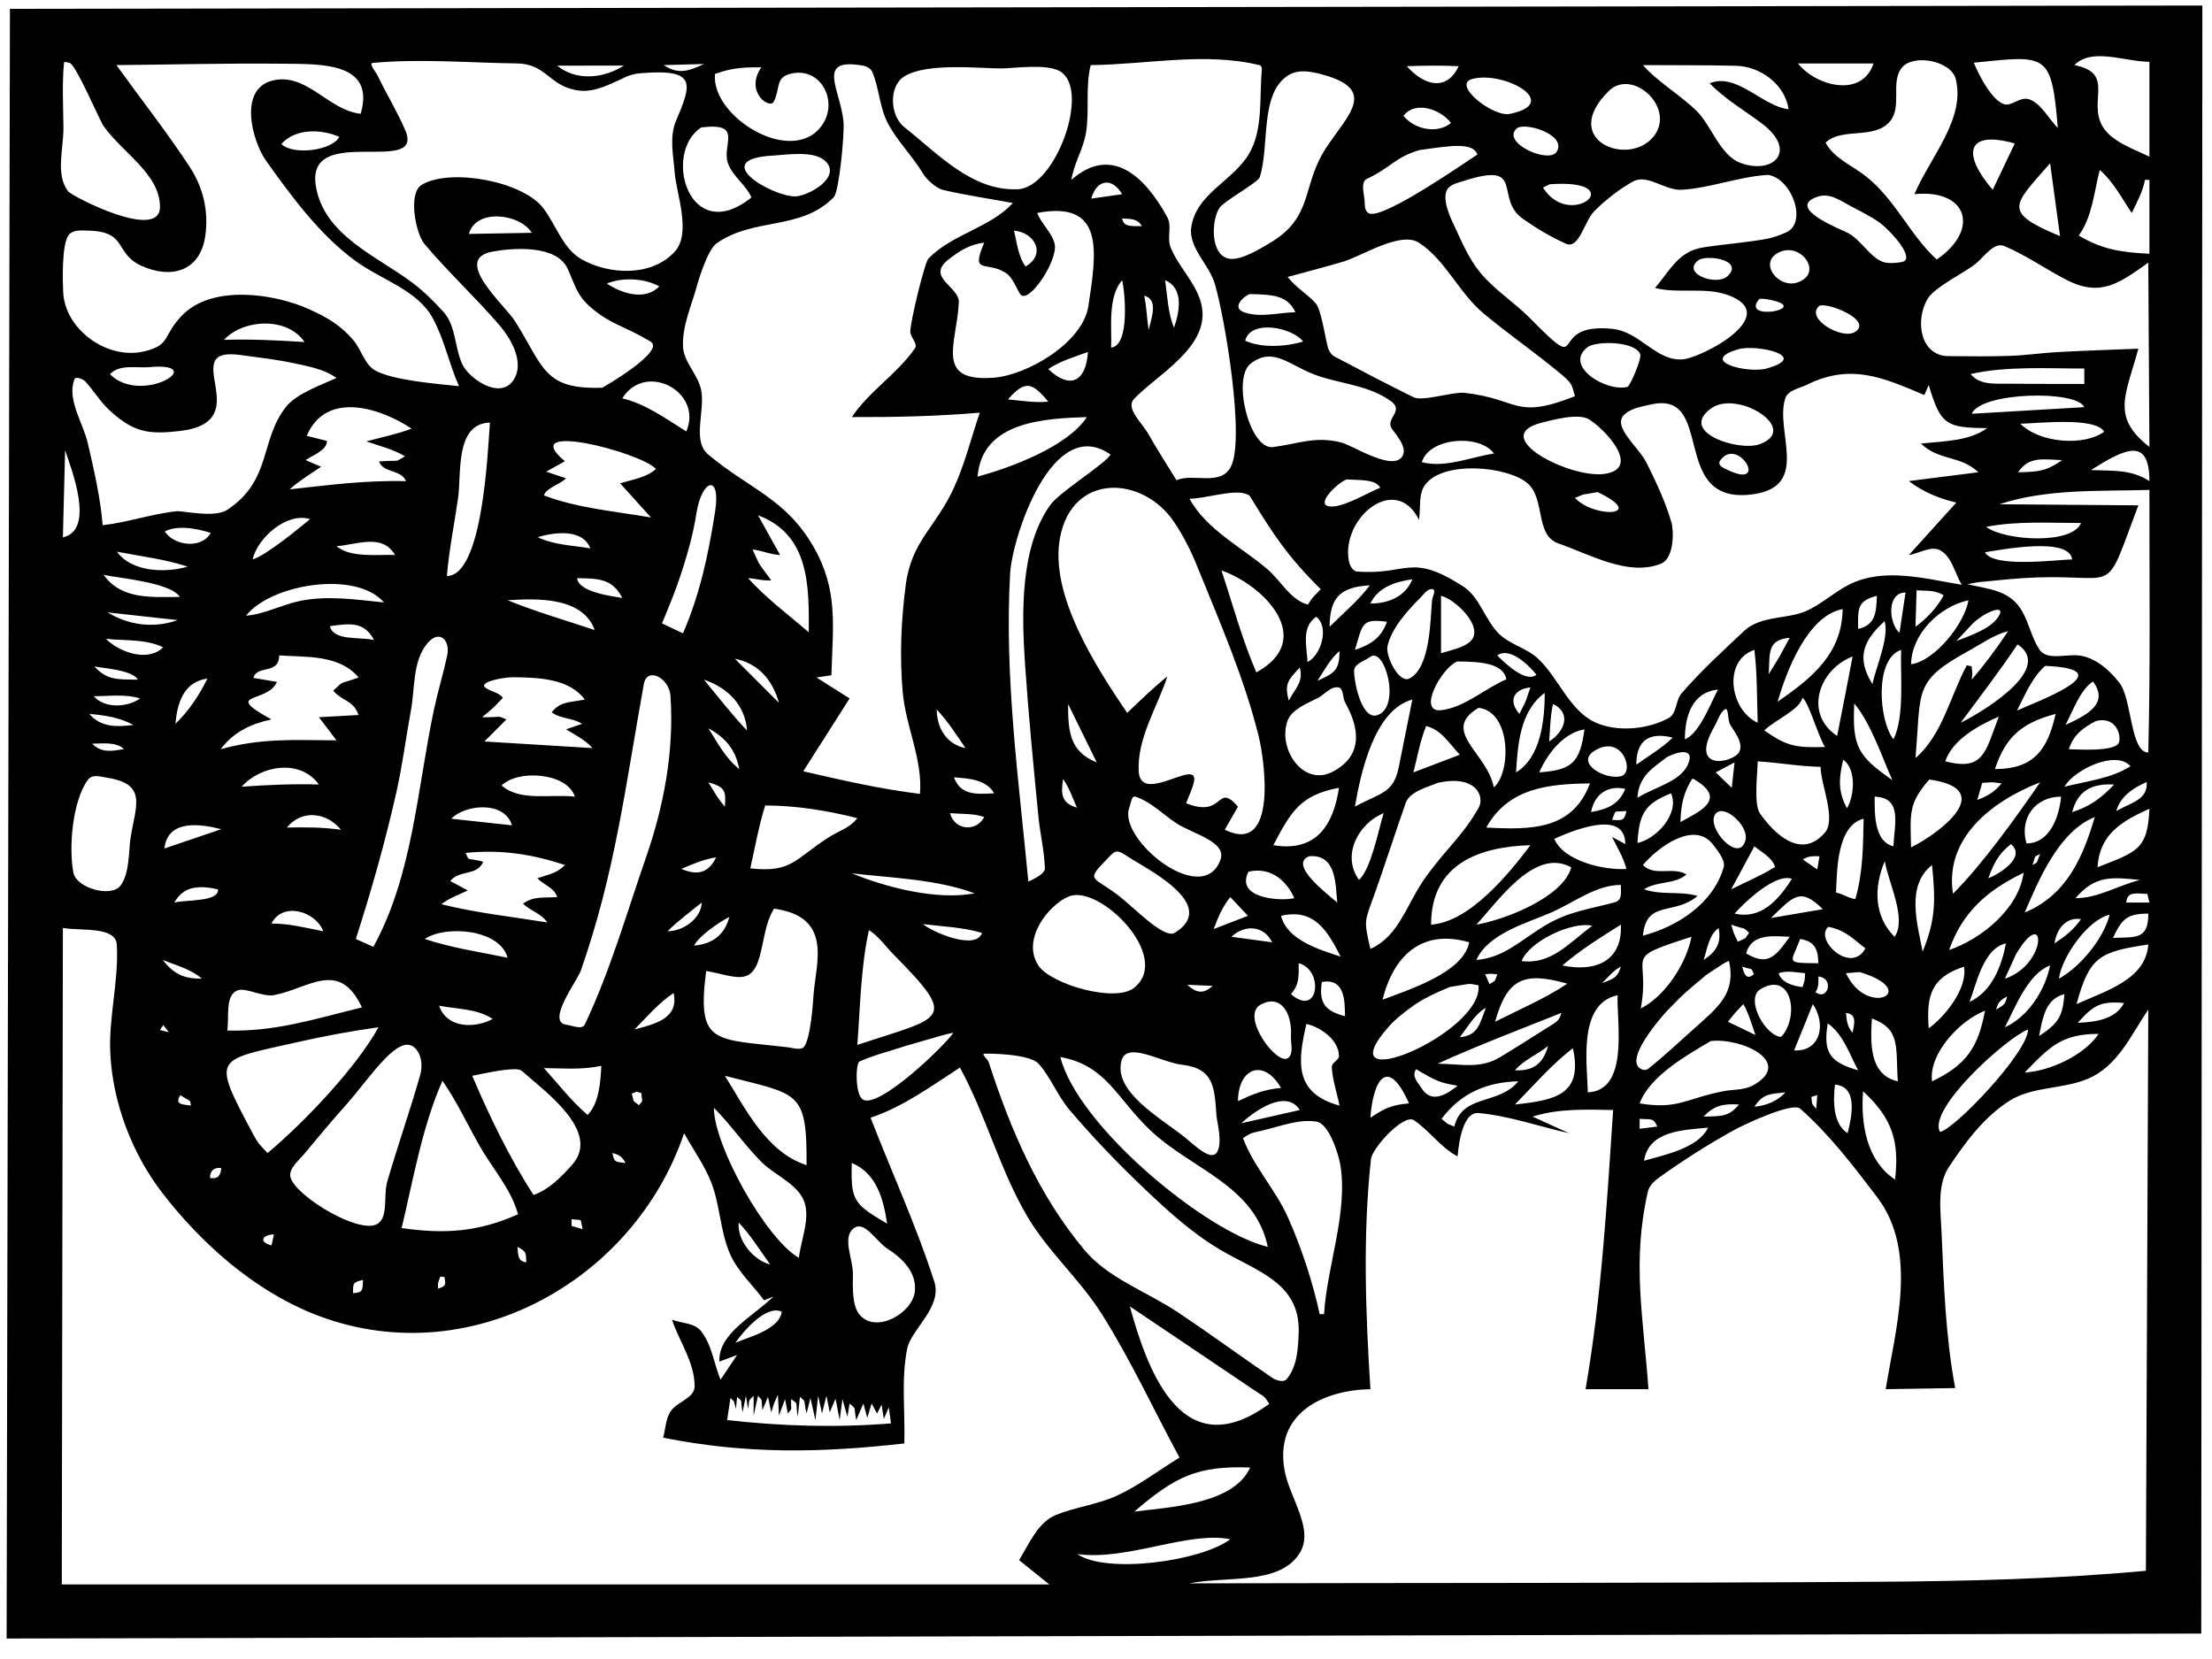 <?xml version="1.0" encoding="UTF-8" standalone="no"?>
<!DOCTYPE svg PUBLIC "-//W3C//DTD SVG 1.1//EN" "http://www.w3.org/Graphics/SVG/1.1/DTD/svg11.dtd">
<!-- Created with Vectornator (http://vectornator.io/) -->
<svg height="100%" stroke-miterlimit="10" style="fill-rule:nonzero;clip-rule:evenodd;stroke-linecap:round;stroke-linejoin:round;" version="1.1" viewBox="0 0 800 600" width="100%" xml:space="preserve" xmlns="http://www.w3.org/2000/svg" xmlns:xlink="http://www.w3.org/1999/xlink">
<defs/>
<g id="Layer-1">
<path d="M3.591 3.192C2.993 297.895 2.993 297.895 2.394 592.597C399.255 591.699 399.255 591.699 796.115 590.801C796.315 296.398 796.315 296.398 796.514 1.995C400.053 2.594 400.053 2.594 3.591 3.192ZM677.596 22.946C673.355 35.669 656.625 31.046 650.261 22.946C663.928 22.946 663.928 22.946 677.596 22.946ZM744.238 46.29C741.313 43.406 738.111 37.331 734.012 35.965C731.103 34.995 729.061 37.184 726.38 37.761C721.525 38.804 715.36 26.657 713.86 22.671C740.226 20.035 741.944 18.759 744.238 46.29ZM777.36 22.347C777.36 39.507 777.36 39.507 777.36 56.666C772.415 54.151 763.653 51.392 760.35 45.592C755.119 36.406 765.015 26.399 750.224 23.544C756.591 17.107 768.306 22.289 777.36 22.347ZM683.183 44.295C688.273 38.909 683.518 29.93 687.772 24.542C691.872 19.348 705.663 21.889 707.338 28.632C710.89 42.936 698.191 56.697 692.361 70.234C711.538 68.25 716.253 82.995 700.45 93.86C690.819 85.141 685.387 71.92 674.553 63.55C669.63 59.746 663.123 57.088 660.237 51.578C666.093 46.039 677.358 50.458 683.183 44.295ZM23.145 22.746C23.207 22.084 24.486 22.626 25.14 22.746C27.406 23.161 36.002 43.529 37.461 45.592C44.322 55.294 57.863 62.941 57.863 74.823C57.863 87.45 25.942 70.94 24.625 69.199C19.965 63.04 23.021 53.813 22.946 46.091C22.869 38.309 22.417 30.494 23.145 22.746ZM102.607 23.045C115.947 23.203 135.913 22.415 130.441 41.153C119.209 39.929 111.542 27.257 100.113 28.832C85.362 30.864 91.372 51.321 96.172 58.062C105.231 70.784 115.67 85.073 128.845 94.576C138.113 101.26 150.919 104.918 156.43 114.928C160.695 122.675 162.404 131.593 166.007 139.669C157.022 138.738 142.448 137.526 135.916 134.108C131.908 132.01 130.791 126.635 127.897 123.158C123.351 117.696 118.319 114.758 111.686 111.785C99.124 106.156 76.902 102.867 65.994 113.93C58.651 121.377 61.982 124.709 52.276 127.049C38.522 130.366 23.302 118.875 22.846 105.475C22.78 103.525 22.028 87.946 25.053 84.741C26.654 83.044 29.592 83.343 31.924 83.403C46.345 83.769 41.231 91.559 51.029 96.073C61.797 101.032 72.502 98.276 74.274 85.099C75.483 76.109 73.422 67.638 68.488 60.158C60.204 47.6 50.896 35.749 42.1 23.544C62.269 23.378 82.439 22.807 102.607 23.045ZM134.881 22.746C152.168 21.168 169.6 22.713 186.957 22.946C197.954 23.093 198.607 31.538 209.604 32.772C215.412 33.424 221.089 30.194 226.414 27.784C228.053 27.043 229.859 26.637 231.652 26.487C252.486 24.745 250.045 30.438 244.421 43.896C242.03 49.62 243.549 56.317 244.022 62.502C244.575 69.733 250.04 84.158 244.222 90.785C235.97 100.185 220.31 99.47 210.252 93.728C203.567 89.911 201.114 81.335 196.435 75.222C189.083 65.616 163.105 60.679 152.589 66.792C147.351 69.837 150.449 84.586 153.437 88.141C162.066 98.412 171.982 107.545 180.722 117.721C184.64 122.284 189.951 131.114 185.685 137.487C180.795 144.794 169.707 136.855 167.329 131.988C164.367 125.925 164.999 117.957 160.495 112.933C157.086 109.129 153.419 105.507 149.359 102.408C136.78 92.806 116.872 85.181 114.18 66.942C110.854 44.412 153.825 63.964 146.541 47.039C143.66 40.347 139.829 34.103 136.676 27.535C135.939 25.998 133.183 22.901 134.881 22.746ZM225.653 23.719C218.423 28.312 208.593 29.504 201.523 23.744C213.588 23.731 213.588 23.731 225.653 23.719ZM254.597 23.145C249.068 25.747 245.273 27.038 240.032 23.544C247.315 23.345 247.315 23.345 254.597 23.145ZM455.506 23.554C456.063 23.689 456.423 24.47 456.37 25.041C455.399 35.359 456.952 46.875 451.631 55.768C445.742 65.609 432.538 70.062 430.83 82.255C429.807 89.555 437.257 95.592 439.36 102.657C442.954 114.733 450.565 159.71 444.947 169.199C441.008 175.852 431.302 171.015 425.505 173.701C422.126 168.144 418.542 162.705 415.367 157.028C413.131 153.032 406.981 147.705 410.092 144.346C418 135.807 437.109 125.935 434.721 111.199C433.411 103.12 426.421 97.024 423.348 89.438C421.985 86.076 423.935 81.8 422.2 78.614C413.813 63.209 401.694 52.557 387.483 65.046C388.369 59.159 391.824 53.864 392.77 47.986C394.068 39.923 392.485 31.467 394.466 23.544C414.812 23.335 435.733 18.757 455.506 23.554ZM294.154 197.632C284.156 180.354 271.139 176.913 256.181 164.423C250.109 159.354 255.199 148.575 253.537 140.842C252.357 135.35 247.246 130.916 247.015 125.303C246.71 117.872 250.035 110.727 252.003 103.555C252.393 102.136 255.8 90.363 259.186 87.992C272.832 78.435 289.695 83.514 301.55 71.303C303.508 69.287 305.406 48.547 305.078 44.295C304.176 32.618 294.519 20.501 312.361 23.794C313.636 24.029 315 24.893 315.503 26.088C317.996 32.013 318.098 38.855 321.09 44.544C324.59 51.201 330.171 56.576 333.997 63.051C335.028 64.797 338.678 68.137 340.918 68.662C349.309 70.63 357.861 71.838 366.333 73.426C357.876 82.534 344.753 84.423 335.805 93.479C334.396 94.904 329.216 116.421 329.221 119.916C329.223 122.023 332.079 124.283 330.879 126.014C324.477 135.251 314.314 141.498 308.071 150.843C323.51 150.901 338.978 150.561 354.361 149.247C351.268 158.242 349.011 167.569 345.083 176.233C338.496 190.763 329.678 195.448 327.562 211.624C325.887 224.431 325.34 237.491 326.477 250.357C327.571 262.738 333.771 274.736 332.712 287.12C318.49 285.379 304.47 282.176 290.512 278.94C298.892 265.771 298.892 265.771 307.273 252.602C301.287 248.811 301.287 248.811 295.301 245.02C297.995 244.621 297.995 244.621 300.688 244.222C301.217 226.246 303.234 213.325 294.154 197.632ZM527.551 23.943C523.203 33.183 515.041 30.995 508.795 23.943C515.043 23.708 521.307 23.639 527.551 23.943ZM637.241 44.694C650.405 54.645 641.23 63.394 629.31 58.861C622.229 56.168 618.873 45.461 613.834 40.355C608.34 34.787 599.264 29.46 594.193 23.544C605.433 23.627 616.677 23.514 627.913 23.794C636.651 24.011 645.585 30.522 646.869 39.507C637.366 38.451 628.059 26.078 618.336 30.129C623.85 35.863 630.896 39.897 637.241 44.694ZM275.348 24.342C269.21 33.181 278.401 39.721 279.862 36.738C282.343 31.674 280.285 27.889 286.272 26.587C296.868 24.284 303.175 36.474 297.496 44.993C287.062 60.645 257.05 42.427 258.588 26.737C265.673 24.132 270.539 24.403 275.348 24.342ZM383.293 25.739C394.618 32.229 381.865 67.825 368.128 68.438C351.554 69.178 339.4 55.763 326.988 45.916C321.926 41.9 321.293 31.29 326.976 27.684C335.25 22.434 354.994 24.865 362.542 24.741C366.821 24.671 378.519 23.003 383.293 25.739ZM478.767 27.086C497.971 32.521 487.786 41.282 479.864 53.074C470.445 67.096 475.493 78.538 458.914 88.091C456.8 89.31 448.99 94.341 444.573 93.566C437.407 92.309 438.164 79.068 441.156 75.022C442.94 72.61 455.006 65.895 455.571 64.173C459.293 52.842 455.421 33.575 466.097 27.136C469.819 24.89 474.487 25.875 478.767 27.086ZM545.995 41.203C539.989 42.419 524.815 30.529 532.539 28.532C544.12 25.54 565.132 37.327 545.995 41.203ZM597.785 49.682C588.535 60.466 563.937 50.538 581.823 32.922C590.513 24.363 606.606 39.398 597.785 49.682ZM524.758 44.495C519.75 48.575 511.492 46.768 507.598 41.901C511.906 36.157 521.349 39.723 524.758 44.495ZM263.426 59.459C265.342 64.141 269.861 66.91 271.757 71.431C249.207 89.471 239.455 55.285 253.6 46.091C269.366 44.149 260.59 52.526 263.426 59.459ZM562.992 54.895C560.258 59.348 542.879 51.706 548.501 46.49C551.251 43.939 566.844 48.622 562.992 54.895ZM122.709 49.483C120.207 54.487 105.934 56.251 101.759 52.077C106.828 46.375 116.126 46.626 122.709 49.483ZM728.675 51.877C724.684 60.257 724.684 60.257 720.694 68.638C709.85 56.126 710.625 46.823 728.675 51.877ZM534.335 55.868C531.731 57.484 500.7 79.278 495.228 77.217C493.829 76.691 493.556 74.851 493.581 73.663C493.647 70.645 491.697 65.93 494.429 64.647C503.336 60.466 504.316 56.961 513.385 54.272C524.752 52.69 532.626 51.339 534.335 55.868ZM298.493 58.262C304.655 64.215 291.979 71.065 287.519 71.032C278.98 70.968 256.063 57.535 279.538 56.267C284.338 56.008 294.389 54.297 298.493 58.262ZM741.445 59.06C743.24 72.229 743.24 72.229 745.036 85.398C723.99 76.629 728.052 74.366 741.445 59.06ZM759.402 61.455C764.261 65.619 767.567 72.001 770.975 77.018C772.843 73.147 774.995 69.275 775.763 65.046C776.562 65.046 776.562 65.046 777.36 65.046C777.36 78.414 777.36 78.414 777.36 91.783C767.287 91.238 760.531 90.36 751.82 85.198C756.774 78.207 757.283 69.668 759.402 61.455ZM646.07 84.001C643.771 85.042 641.37 85.943 638.887 86.395C631.295 87.778 623.565 88.282 615.942 89.488C607.2 90.872 604.209 97.42 598.583 104.153C607.114 106.328 616.479 103.684 624.871 106.697C645.093 113.959 615.196 129.678 608.26 129.992C598.663 130.427 593.129 119.907 583.02 118.918C558.421 116.514 575.22 137.31 553.39 115.127C547.612 109.256 540.4 104.79 535.195 98.404C531.067 93.338 528.525 87.14 525.755 81.22C525.095 79.808 520.654 71.045 523.96 67.839C525.37 66.471 527.477 66.049 529.347 65.445C552.189 58.074 540.087 71.66 550.858 79.2C555.745 82.621 560.908 85.72 566.359 88.141C571.139 90.264 572.949 79.992 576.66 76.307C580.793 72.202 585.464 68.551 590.527 65.669C595.707 62.721 602.21 68.992 608.16 68.638C618.737 68.008 628.908 63.845 639.486 63.25C648.218 64.693 653.695 80.549 646.07 84.001ZM405.839 70.234C400.252 71.032 400.252 71.032 394.666 71.83C396.51 65.069 402.036 63.82 405.839 70.234ZM558.041 67.839C559.257 67.241 559.257 67.241 560.473 66.642C590.2 64.51 568.058 83.743 558.041 67.839ZM670.612 75.222C672.464 76.148 677.655 78.881 679.965 80.647C684.24 83.914 693.066 93.813 687.772 94.776C685.811 95.132 682.497 95.417 680.589 94.576C675.892 92.507 672.973 86.569 668.019 84.101C665.184 82.689 646.077 75.249 657.045 71.231C661.988 69.42 665.791 72.811 670.612 75.222ZM393.618 110.738C391.6 124.018 371.386 135.775 359.15 136.627C337.809 138.111 346.103 124.178 346.779 109.341C347.034 103.735 334.844 100.355 342.888 93.978C346.894 90.802 350.854 88.265 355.957 87.792C350.711 99.933 357.168 93.932 364.188 99.016C366.338 100.573 368.263 105.592 369.114 106.548C372.185 109.996 382.751 94.037 381.434 88.241C380.501 84.13 376.655 81.041 375.112 77.018C399.764 72.322 396.568 91.327 393.618 110.738ZM192.345 84.201C180.972 84.4 180.972 84.4 169.598 84.6C172.071 75.329 187.946 77.163 192.345 84.201ZM405.839 79.013C408.951 79.22 411.308 78.969 413.022 81.806C410.201 81.65 406.285 82.454 405.839 79.013ZM366.732 83.403C374.146 84.02 378.578 91.906 370.922 96.372C368.262 92.902 367.728 87.512 366.732 83.403ZM485.95 94.576C492.651 92.557 506.566 83.482 513.185 87.792C522.898 94.117 527.591 105.876 536.492 113.307C545.451 120.785 555.094 127.416 564.065 134.881C568.77 138.796 568.302 138.884 569.614 143.298C547.541 151.976 549.6 144.295 529.596 142.064C525.675 141.626 514.518 145.257 511.315 143.697C501.586 138.962 492.033 133.872 482.458 128.832C481.495 128.326 480.9 127.247 480.463 126.251C479.578 124.239 477.994 112.092 475.848 109.703C472.746 106.248 468.494 103.87 465.697 100.163C472.448 98.301 479.244 96.596 485.95 94.576ZM743.889 127.349C738.326 127.661 732.796 128.49 727.228 128.695C719.701 128.973 712.164 128.849 704.632 128.795C694.576 128.724 692.401 115.989 697.213 107.98C699.681 103.874 710.501 98.583 714.309 95.574C717.567 92.999 721.055 87.383 724.884 88.989C732.855 92.333 739.966 97.448 747.672 101.365C759.809 107.532 766.775 102.248 776.961 94.975C777.16 128.296 777.16 128.296 777.36 161.617C763.358 150.775 768.834 142.871 773.369 126.101C763.542 126.517 753.709 126.796 743.889 127.349ZM205.314 97.22C208.058 103.258 208.662 107.041 214.093 111.536C221.458 117.631 224.916 117.398 235.243 123.508C241.038 126.936 217.925 140.215 217.834 140.218C196.471 141.009 196.66 132.587 186.259 116.162C182.5 110.227 163.222 93.681 178.178 90.985C185.269 89.706 201.273 88.326 205.314 97.22ZM650.061 102.158C643.414 104.374 636.38 95.734 642.479 91.783C650.731 86.437 660.04 98.832 650.061 102.158ZM624.921 99.764C621.005 103.68 608.01 98.996 614.146 94.177C616.998 91.937 630.784 93.9 624.921 99.764ZM238.436 103.555C233.347 108.943 224.782 106.091 219.48 102.557C225.135 100.201 233.048 100.616 238.436 103.555ZM405.839 101.36C406.838 105.354 408.738 125.036 401.849 125.702C402.191 118.922 400.471 107.495 405.839 101.36ZM421.402 101.36C428.36 104.342 426.502 113.035 424.595 118.519C422.401 113.279 422.176 106.904 421.402 101.36ZM415.417 119.318C414.779 115.175 414.695 111.026 413.82 106.947C419.143 108.277 416.353 115.26 415.417 119.318ZM468.491 112.933C462.306 113.031 455.76 115.013 449.935 112.933C445.378 111.305 449.545 107.349 451.93 106.348C460.631 106.526 465.749 106.922 468.491 112.933ZM637.84 108.094C638.799 108.136 639.745 108.34 640.683 108.543C654.906 111.618 629.562 116.387 636.094 108.344C636.465 107.887 637.253 108.069 637.84 108.094ZM670.962 120.016C666.371 123.076 652.838 115.262 657.843 110.738C659.913 108.866 677.58 115.603 670.962 120.016ZM110.139 123.707C100.173 123.07 90.9 122.609 81.008 122.909C88.045 115.331 104.009 114.512 110.139 123.707ZM471.284 123.508C465.317 125.383 456.174 125.975 450.334 123.208C452.396 115.302 467.538 118.512 471.284 123.508ZM593.183 128.009C593.912 129.613 589.477 139.694 588.607 139.919C580.932 141.897 565.23 132.289 574.241 125.503C577.115 123.338 591.002 123.212 593.183 128.009ZM638.887 133.284C632.068 135.179 613.911 130.609 628.712 126.301C635.171 124.421 655.104 128.78 638.887 133.284ZM393.468 127.299C392.759 137.937 387.185 141.061 379.103 133.484C383.413 130.568 388.64 129.078 393.468 127.299ZM31.775 160.37C29.995 152.689 24.148 144.614 26.899 137.225C27.446 135.755 30.482 137.573 30.59 137.687C33.784 141.025 36.11 145.166 39.507 148.299C48.282 156.393 53.647 157.189 64.996 155.881C94.014 152.536 63.145 125.1 87.044 128.396C93.359 129.267 99.711 129.975 105.949 131.289C111.383 132.434 117.163 133.492 121.712 136.676C116.736 139.037 107.3 142.197 103.355 147.251C93.893 159.376 98.348 173.585 82.269 184.348C77.619 187.46 66.124 184.666 63.961 184.887C54.901 185.813 46.165 188.959 37.112 189.95C36.412 180.415 33.913 169.6 31.775 160.37ZM476.821 135.978C485.633 138.926 495.219 139.458 503.009 145.057C507.782 148.487 501.603 151.042 503.059 154.484C503.685 155.964 509.219 161.307 507.299 164.835C504.031 170.838 489.316 161.104 485.052 160.021C475.767 157.664 469.758 160.448 460.422 161.692C451.981 162.817 445.46 136.764 452.329 131.489C460.752 125.02 466.536 132.537 476.821 135.978ZM39.768 135.342C43.42 131.394 49.967 133.382 55.07 132.686C75.339 131.351 51.118 146.692 39.768 135.342ZM753.815 133.284C753.815 136.078 753.815 136.078 753.815 138.871C744.699 138.838 735.583 138.88 726.468 138.771C721.527 138.713 715.984 139.369 712.713 135.28C725.427 132.346 740.817 133.284 753.815 133.284ZM515.38 175.385C521.899 166.453 545.051 168.603 552.317 174.674C559.028 180.28 555.032 193.508 563.528 196.497C575.45 200.692 588.981 208.545 600.72 203.863C605.548 201.938 605.359 191.897 604.519 189.003C602.323 181.437 598.93 174.242 595.39 167.204C592.542 161.541 582.847 154.191 587.509 149.895C589.994 147.606 593.694 147.058 596.987 146.304C620.791 140.85 603.267 182.906 633.899 178.777C655.012 175.931 641.768 155.973 645.671 144.059C646.648 141.078 650.834 140.449 653.653 139.071C669.356 131.39 680.851 136.451 695.952 142.862C696.75 141.066 696.75 141.066 697.549 139.27C701.864 153.606 703.726 154.717 718.699 154.833C712.056 159.634 702.901 159.523 694.755 160.42C701.211 166.721 709.081 164.627 715.506 170.796C702.936 172.392 702.936 172.392 690.366 173.988C695.325 177.841 701.41 180.338 707.525 181.77C698.945 191.247 698.945 191.247 690.366 200.725C694.169 200.176 698.427 197.195 701.776 199.079C706.029 201.471 706.939 207.359 709.52 211.499C696.564 209.363 681.298 205.023 668.63 211.487C663.107 214.304 658.48 218.798 652.755 221.176C646.163 223.915 636.684 222.681 630.856 228.135C623.057 235.433 615.154 242.683 608.16 250.756C605.979 253.275 606.478 258.008 603.571 259.635C596.242 263.738 584.906 264.958 576.884 261.232C567.53 256.886 563.753 245.247 556.233 238.186C552.168 234.369 546.1 233.11 542.117 229.207C537.012 224.206 535.21 215.96 529.197 212.098C509.942 199.729 509.367 208.074 490.838 206.711C489.232 206.593 488.145 204.501 487.845 202.92C484.915 187.459 504.667 170.918 513.185 187.955C513.917 183.765 512.872 178.821 515.38 175.385ZM248.212 156.031C240.751 151.412 233.67 146.148 225.067 144.059C233.467 130.584 254.359 141.687 248.212 156.031ZM379.103 145.256C374.267 145.77 369.382 144.873 364.537 144.458C370.752 137.395 373.294 138.215 379.103 145.256ZM753.815 147.251C733.464 148.449 733.464 148.449 713.112 149.646C716.415 141.718 751.027 140.979 753.815 147.251ZM636.344 160.67C628.852 163.367 606.711 156.327 618.935 147.65C628.511 140.854 651.373 155.259 636.344 160.67ZM148.848 155.033C143.54 157.01 137.964 158.179 132.486 159.622C137.189 161.292 142.174 162.442 146.453 165.009C142.238 167.558 145.141 166.237 137.075 166.905C138.782 171.247 144.914 169.626 146.852 173.988C131.525 173.772 121.111 175.174 104.752 176.981C108.218 173.851 112.282 171.453 116.125 168.8C113.332 167.603 113.332 167.603 110.538 166.406C113.381 164.431 118.162 162.933 118.27 159.472C114.604 158.55 114.604 158.55 110.937 157.627C118.11 140.743 138.436 147.995 148.848 155.033ZM393.069 150.843C385.992 161.645 365.46 169.116 353.563 172.392C355.091 152.533 377.436 151.338 393.069 150.843ZM574.64 151.641C580.231 154.996 593.714 169.139 580.625 171.344C568.313 173.419 537.62 157.824 557.68 152.838C561.365 151.922 570.75 149.307 574.64 151.641ZM165.658 180.223C166.956 171.337 164.458 153.187 177.181 152.838C176.403 163.368 174.62 208.307 161.617 208.307C162.426 198.884 164.291 189.582 165.658 180.223ZM730.67 153.237C736.15 153.237 757.827 150.581 760.998 156.13C753.999 161.346 737.85 160.417 730.67 153.237ZM237.238 169.598C233.918 172.698 228.467 173.514 224.269 174.786C229.856 180.972 229.856 180.972 235.443 187.157C222.975 184.99 208.932 183.822 196.734 179.176C197.492 176.48 202.446 175.259 204.715 172.99C201.124 171.793 201.124 171.793 197.532 170.596C200.924 168.701 200.924 168.701 204.316 166.805C186.444 151.997 231.437 163.383 237.238 169.598ZM540.321 164.012C531.668 165.374 522.717 169.33 514.233 167.154C516.884 158.14 535.22 156.915 540.321 164.012ZM23.544 162.815C25.821 169.644 34.559 191.756 22.746 194.34C23.145 178.577 23.145 178.577 23.544 162.815ZM365.335 207.309C366.08 194.351 380.616 149.564 401.649 164.411C399.5 167.942 383.324 177.847 379.901 182.568C368.762 197.929 369.528 222.58 370.722 240.231C371.967 258.633 373.775 276.994 375.561 295.351C376.169 301.605 377.709 307.776 377.905 314.056C377.975 316.292 372.537 318.502 371.92 318.845C368.392 281.769 363.199 244.491 365.335 207.309ZM777.36 173.988C770.733 169.713 764.465 170.356 756.21 169.998C768.354 162.407 777.36 157.662 777.36 173.988ZM625.669 170.347C623.427 169.361 620.839 168.343 622.177 166.481C628.449 157.754 639.639 176.493 625.669 170.347ZM745.834 166.406C739.96 170.445 737.346 170.651 729.872 170.796C733.828 164.861 739.11 166.196 745.834 166.406ZM499.218 176.382C495.004 178.035 487.152 182.804 482.258 183.166C474.138 183.768 483.796 174.411 487.047 173.39C494.874 173.699 497.353 173.754 499.218 176.382ZM244.92 211.599C246.631 206.737 248.179 201.813 249.509 196.834C250.509 193.091 251.289 189.286 251.904 185.461C253.875 173.183 260.769 171.32 258.638 184.962C256.23 200.371 253.182 214.797 247.015 229.058C243.224 227.262 243.224 227.262 239.433 225.466C241.262 220.844 243.27 216.288 244.92 211.599ZM383.392 194.34C387.909 170.84 413.303 172.005 424.595 188.753C427.871 193.613 430.572 198.886 432.775 204.316C441.035 224.669 449.918 244.955 455.222 266.27C457.241 274.381 462.396 309.581 442.951 300.09C445.346 295.899 445.346 295.899 447.74 291.709C439.697 282.662 443.064 296.123 428.984 290.512C429.916 287.968 431.173 285.521 431.778 282.88C433.935 273.469 412.458 291.489 411.825 278.94C411.223 267.004 418.461 255.972 422.2 244.621C417.097 248.727 412.4 253.319 407.66 257.84C396.601 241.515 379.399 215.118 383.392 194.34ZM569.602 180.074C574.032 178.269 571.341 179.148 577.832 177.979C596.036 186.755 576.552 187.559 569.602 180.074ZM777.36 177.181C777.322 208.839 777.742 240.507 776.961 272.156C770.425 272.156 771.059 252.757 766.535 246.965C763.154 242.637 758.63 238.463 753.017 237.238C747.924 236.127 740.405 239.259 737.554 234.894C734.835 230.731 733.871 225.629 731.468 221.276C727.143 213.441 719.464 213.117 711.516 211.3C713.012 211.034 714.492 210.65 716.005 210.502C722.836 209.831 729.671 209.083 736.531 208.843C766.81 207.782 760.721 216.178 773.369 182.767C748.229 182.568 748.229 182.568 723.088 182.368C740.45 176.671 759.294 177.724 777.36 177.181ZM450.284 178.527C450.934 178.736 451.724 178.93 452.08 179.513C460.585 193.436 465.886 201.474 477.669 213.096C473.842 217.158 475.287 215.217 473.03 218.682C466.711 217 463.249 209.997 458.265 205.763C448.872 197.781 436.43 191.62 430.182 180.373C435.438 180.413 445.643 177.04 450.284 178.527ZM274.151 186.359C292.891 193.386 292.595 212.101 292.508 228.659C285.078 222.271 277.121 216.382 270.559 209.105C273.524 209.261 275.982 210.14 278.94 209.903C273.429 202.225 275.58 206.015 272.156 198.73C275.77 199.14 278.349 200.505 282.132 200.725C278.142 193.542 278.142 193.542 274.151 186.359ZM112.135 187.756C108.064 191.108 96.305 200.844 91.384 202.321C93.141 194.411 103.946 185.079 112.135 187.756ZM752.618 189.152C749.566 197 725.202 195.67 718.299 190.549C729.443 188.36 741.311 189.152 752.618 189.152ZM76.22 192.744C72.781 198.76 62.823 197.306 59.596 192.195C64.325 189.788 71.329 191.166 76.22 192.744ZM213.495 198.33C207.106 197.209 200.279 197.14 194.465 194.265C200.427 192.534 210.639 191.014 213.495 198.33ZM142.862 200.725C136.819 200.462 126.774 201.871 121.712 197.532C128.906 197.045 138.305 192.751 142.862 200.725ZM749.426 202.321C744.946 202.321 720.832 205.59 717.9 199.727C723.833 198.808 748.387 194.008 749.426 202.321ZM42.3 199.528C50.841 201.186 59.572 202.202 67.839 204.915C59.903 207.32 47.568 206.903 42.3 199.528ZM441.754 206.312C457.087 211.627 476.215 231.177 454.374 243.174C449.321 231.582 445.767 218.35 441.754 206.312ZM37.511 207.908C42.406 209.043 61.629 210.54 65.046 215.889C54.986 215.889 43.885 217.013 37.511 207.908ZM208.706 209.105C216.079 209.235 221.476 209.106 225.067 216.288C222.961 215.744 209.389 214.568 208.706 209.105ZM510.791 209.504C508.398 215.611 502.338 218.283 495.627 218.283C498.327 212.414 504.685 210.361 510.791 209.504ZM495.427 211.699C491.231 217.253 485.812 221.77 480.862 226.663C481.004 216.424 484.34 212.282 495.427 211.699ZM138.871 217.884C128.807 216.874 118.783 215.297 108.743 217.286C101.963 218.628 95.915 222.096 88.989 222.673C97.822 211.316 128.747 206.073 138.871 217.884ZM518.173 213.096C519.498 213.354 518.06 215.793 517.924 217.136C517.271 223.566 517.473 241.366 509.793 245.369C505.948 247.374 500.982 237.205 501.812 233.647C503.351 227.053 509.011 220.899 513.584 216.288C514.896 214.965 516.344 212.738 518.173 213.096ZM693.159 213.495C697.055 213.773 699.811 213.338 702.936 215.29C700.68 219.661 696.767 223.801 692.76 226.663C692.959 220.079 692.959 220.079 693.159 213.495ZM689.168 214.293C688.071 221.575 688.071 221.575 686.974 228.858C683.053 225.428 682.274 214.293 689.168 214.293ZM521.166 215.49C525.903 216.437 537.161 226.78 531.791 231.951C529.316 234.334 523.968 235.337 521.166 236.241C521.166 225.865 521.166 225.865 521.166 215.49ZM678.793 215.49C678.592 221.383 678.362 226.05 672.009 227.462C672.009 220.532 671.383 217.342 678.793 215.49ZM215.091 227.861C204.554 224.354 193.858 221.255 183.565 217.086C194.062 216.43 210.687 215.751 215.091 227.861ZM711.915 217.086C710.573 225.362 699.914 239.016 691.164 240.231C691.348 229.436 701.144 219.48 711.915 217.086ZM722.44 223.471C719.42 227.689 712.143 230.004 707.525 231.851C710.518 228.659 710.518 228.659 713.511 225.466C718.137 221.009 726.325 218.043 722.44 223.471ZM666.422 220.279C666.176 236.206 655.76 244.943 642.878 253.799C645.992 243.211 653.498 222.702 666.422 220.279ZM64.248 224.269C55.809 227.283 46.688 226.23 38.908 221.476C51.578 222.872 51.578 222.872 64.248 224.269ZM476.023 223.072C480.852 226.742 477.833 236.957 472.88 239.433C472.624 233.637 470.552 226.823 476.023 223.072ZM501.612 224.868C499.529 230.7 495.775 233.132 490.04 235.044C492.869 225.613 492.351 223.66 501.612 224.868ZM681.586 224.668C683.376 230.484 678.285 241.758 677.197 247.414C671.163 237.76 674.002 231.563 681.586 224.668ZM135.28 231.452C129.833 230.265 120.67 231.872 119.318 226.464C126.354 225.506 131.638 224.573 135.28 231.452ZM712.164 235.293C716.775 232.767 721.18 229.535 726.281 228.26C722.222 234.347 717.85 240.244 713.112 245.818C713.38 242.599 713.396 244.22 713.049 240.955C712.183 240.792 712.183 240.792 711.316 240.63C705.462 251.39 702.475 265.902 692.76 274.151C694.908 249.5 691.747 246.476 712.164 235.293ZM143.423 286.222C145.582 276.582 146.801 266.755 148.598 257.041C150.11 248.871 149.185 239.242 154.447 232.811C158.901 227.368 162.922 231.509 161.717 237.139C160.327 243.633 158.36 249.996 156.978 256.493C150.873 285.21 149.345 316.395 135.03 342.439C131.863 341.018 131.863 341.018 128.695 339.596C134.333 322.022 139.39 304.232 143.423 286.222ZM647.268 230.654C642.323 239.762 644.86 235.38 639.686 243.823C640.162 236.441 638.906 231.414 647.268 230.654ZM38.309 231.053C45.248 231.756 52.723 231.078 59.01 234.096C53.468 239.638 43.103 235.846 38.309 231.053ZM709.121 261.381C716.032 251.981 723.201 242.756 729.673 233.048C743.845 242.372 713.908 259.121 709.121 261.381ZM634.498 235.044C635.555 243.768 635.391 252.598 635.695 261.381C625.709 256.943 622.898 238.91 634.498 235.044ZM687.572 235.044C687.196 243.034 688.952 259.363 684.779 267.367C679.529 260.748 677.791 238.304 687.572 235.044ZM484.453 235.443C484.453 242.361 482.717 243.407 476.472 246.217C478.882 242.602 481.091 238.28 484.453 235.443ZM498.171 258.638C492.147 260.646 489.448 245.198 489.753 242.239C489.98 240.031 493.92 238.791 495.427 237.637C500.847 233.489 506.841 255.748 498.171 258.638ZM555.684 244.022C551.895 247.18 544.074 239.683 541.518 237.039C546.088 233.774 553.031 240.705 555.684 244.022ZM100.961 237.039C110.807 237.712 122.733 236.698 129.693 245.02C121.993 247.815 124.811 245.823 120.515 249.809C124.066 253.878 127.606 252.994 129.693 258.588C122.51 258.987 122.51 258.987 115.327 259.386C118.519 263.576 118.519 263.576 121.712 267.766C105.757 267.628 94.315 266.957 79.811 270.959C84.392 264.791 90.672 261.818 98.168 260.184C79.988 250.211 96.799 254.545 100.163 246.616C95.91 245.893 95.91 245.893 91.658 245.17C92.99 240.312 100.961 244.158 100.961 237.039ZM670.014 237.438C668.173 247.019 666.34 256.603 664.427 266.17C652.238 258.044 657.882 242.06 670.014 237.438ZM265.771 238.236C274.368 239.936 279.368 245.921 281.733 254.198C273.752 246.217 273.752 246.217 265.771 238.236ZM544.81 245.668C537.167 248.914 529.761 255.828 521.316 256.842C512.471 257.903 521.026 241.928 526.952 239.234C536.371 239.238 543.703 240.13 544.81 245.668ZM729.473 256.992C732.458 251.2 734.766 245.225 739.649 240.83C769.022 242.03 735.954 253.967 729.473 256.992ZM49.882 245.818C42.887 245.678 38.817 246.197 34.119 241.029C37.13 241.667 47.82 242.261 49.882 245.818ZM470.087 241.428C471.509 246.627 468.455 248.865 466.097 253.4C464.49 247.23 465.798 246.004 470.087 241.428ZM242.476 251.554C243.882 271.312 240.115 291.47 233.647 310.066C226.597 330.337 220.712 351.139 211.499 370.523C210.55 372.52 207.058 370.906 204.865 370.623C197.36 369.654 208.779 354.712 210.053 351.069C222.506 315.455 226.167 284.44 232.849 247.414C234.02 240.922 242.029 245.27 242.476 251.554ZM175.634 248.761C172.697 246.651 182.169 244.888 185.785 244.933C194.608 245.041 205.851 245.344 211.499 253.001C206.058 254.109 202.733 253.583 199.528 257.59C202.765 260.108 207.103 259.515 210.502 261.78C207.609 262.778 207.609 262.778 204.715 263.776C208.057 265.81 211.711 267.62 214.293 270.559C194.739 269.362 194.739 269.362 175.185 268.165C179.176 264.175 179.176 264.175 183.166 260.184C179.287 258.587 182.082 259.494 174.387 259.386C179.661 254.903 177.163 257.248 181.894 252.365C180.468 250.425 177.59 250.166 175.634 248.761ZM75.022 245.419C72.01 251.445 68.323 257.115 63.45 261.78C64.094 254.373 66.355 246.575 75.022 245.419ZM254.597 245.818C263.11 248.701 269.497 254.89 270.16 264.175C264.628 258.391 259.688 251.981 254.597 245.818ZM756.958 246.467C762.983 254.569 754.533 258.717 747.031 262.179C749.574 257.44 752.224 249.549 756.958 246.467ZM484.054 248.611C486.027 248.952 485.513 252.355 486.498 254.098C491.284 262.568 493.595 273.108 481.909 279.139C471.211 284.661 461.936 270.657 465.697 260.583C467.258 256.404 473.336 254.171 476.672 252.402C479.116 251.107 481.328 248.141 484.054 248.611ZM553.49 248.611C551.159 255.345 552.512 252.162 549.499 258.189C545.262 253.245 547.629 249.228 553.49 248.611ZM621.329 249.41C619.104 253.366 614.653 265.466 609.357 267.367C609.357 259.121 611.942 250.312 621.329 249.41ZM50.68 252.602C46.099 255.874 37.894 256.346 33.92 251.804C39.513 251.784 45.345 250.922 50.68 252.602ZM558.677 250.607C558.677 260.187 557.319 273.928 548.302 279.339C548.912 269.275 549.741 257.106 558.677 250.607ZM660.037 270.16C649.536 270.464 646.357 269.962 638.089 264.175C641.91 260.354 650.745 256.848 651.857 252.402C653.955 253.335 657.585 266.37 660.037 270.16ZM510.791 253.001C509.161 261.115 507.543 269.232 505.902 277.343C503.956 286.966 499.553 286.605 490.04 291.709C492.059 279.855 496.956 256.69 510.791 253.001ZM560.274 268.165C560.619 263.632 560.674 259.033 561.67 254.597C568.787 258.08 565.445 264.983 560.274 268.165ZM540.246 284.763C537.98 272.303 520.727 264.356 534.734 255.994C546.685 257.368 546.531 279.59 540.246 284.763ZM670.612 254.398C676.705 261.651 680.941 274.541 684.38 282.132C671.617 273.242 669.926 269.844 670.612 254.398ZM386.286 254.597C391.473 265.172 391.473 265.172 396.661 275.747C386.804 271.804 386.286 264.455 386.286 254.597ZM338.798 256.593C342.88 261.045 345.708 265.392 349.173 270.559C342.412 269.207 338.798 263.41 338.798 256.593ZM623.723 256.593C625.222 255.435 624.773 260.261 625.669 261.93C626.965 264.345 630.905 268.744 628.911 272.106C626.61 275.984 610.433 279.198 620.132 262.578C621.305 260.569 621.882 258.015 623.723 256.593ZM32.324 258.189C38.188 258.747 43.034 259.415 48.286 262.179C42.384 262.949 36.409 263.092 32.324 258.189ZM743.44 258.189C740.535 271.262 735.48 278.142 721.492 278.142C725.42 266.357 731.27 261.448 743.44 258.189ZM722.889 259.186C718.009 271.897 717.51 278.987 703.534 275.348C706.171 267.437 715.693 262.27 722.889 259.186ZM766.436 268.265C765.612 272.164 750.611 270.959 748.229 270.959C749.996 265.656 753.229 263.3 758.005 260.783C764.728 259.029 767.125 264.998 766.436 268.265ZM527.95 272.954C519.57 276.146 519.57 276.146 511.19 279.339C512.608 273.723 513.608 267.949 515.779 262.578C521.322 263.964 524.017 268.757 527.95 272.954ZM256.193 263.376C262.566 266.917 265.973 271.095 267.367 278.142C262.414 274.289 259.501 268.598 256.193 263.376ZM573.043 263.776C571.414 275.908 568.47 278.505 556.682 279.339C559.643 272.628 565.36 265.087 573.043 263.776ZM604.968 266.768C601.043 270.574 596.257 273.38 591.799 276.545C591.799 267.722 596.448 264.639 604.968 266.768ZM44.831 270.921C40.263 271.661 36.747 272.389 33.321 268.963C37.031 268.963 41.882 268.15 44.831 270.921ZM586.212 280.735C580.444 282.138 569.628 275.957 576.635 271.557C586.823 265.159 591.387 279.477 586.212 280.735ZM611.007 274.827C609.325 282.397 598.776 284.411 592.198 288.517C592.7 280.994 597.035 278.205 602.973 273.752C608.041 271.278 611.79 271.307 611.007 274.827ZM666.622 274.75C671.546 278.295 670.59 287.949 667.994 292.32C664.692 286.426 665.025 281.365 666.622 274.75ZM770.53 277.116C763.496 281.611 754.466 282.547 746.632 284.526C750.148 278.374 765.266 271.112 770.53 277.116ZM660.037 301.087C651.387 311.215 641.477 301.326 636.481 294.141C634.169 290.817 635.695 278.698 635.695 275.348C643.475 275.823 650.507 277.165 658.441 277.343C658.441 283.45 664.166 296.254 660.037 301.087ZM627.315 275.747C626.816 280.336 626.816 280.336 626.317 284.925C623.424 282.132 623.424 282.132 620.531 279.339C623.923 277.543 623.923 277.543 627.315 275.747ZM115.327 283.728C105.822 283.449 96.958 283.858 87.393 284.526C94.225 276.841 108.585 274.29 115.327 283.728ZM534.784 292.133C529.188 302.04 523.551 306.393 516.028 316.65C508.622 326.749 506.304 338.372 495.627 343.188C493.037 332.165 493.577 333.446 497.522 322.237C501.253 311.638 504.69 300.937 508.421 290.338C509.938 286.031 517.236 284.426 519.969 283.13C534.042 280.02 537.007 288.198 534.784 292.133ZM359.549 286.921C353.148 287.212 347.548 287.802 344.983 281.134C350.308 281.544 356.688 281.849 359.549 286.921ZM207.908 288.118C199.034 287.108 188.128 289.974 181.421 284.077C187.278 278.22 205.069 279.364 207.908 288.118ZM38.808 281.284C53.381 283.603 49.076 291.295 47.188 303.232C46.519 307.466 46.943 316.083 43.497 320.391C40.048 324.703 27.618 321.122 26.562 315.665C24.756 306.331 26.284 289.566 31.725 282.132C33.378 279.873 35.999 280.837 38.808 281.284ZM384.49 281.733C386.679 284.885 387.944 288.591 389.478 292.108C383.738 290.342 383.675 287.167 384.49 281.733ZM607.761 297.296C607.895 291.479 608.8 286.48 612.151 281.533C625.472 289.016 614.394 293.59 607.761 297.296ZM691.164 306.474C690.866 293.957 690.191 290.623 697.748 281.933C722.375 285.305 702.092 301.01 691.164 306.474ZM776.399 282.83C776.806 289.278 770.901 290.181 765.388 293.306C766.838 287.99 771.659 284.86 776.399 282.83ZM256.193 282.93C262.101 284.618 262.61 285.822 262.179 291.709C259.762 289.098 258.06 285.945 256.193 282.93ZM723.886 283.329C721.303 286.487 718.889 287.86 715.107 289.315C716.005 286.222 716.005 286.222 716.903 283.13C721.765 282.874 719.438 282.773 723.886 283.329ZM737.853 282.93C729.204 295.479 717.029 312.534 706.328 323.235C703.2 303.423 719.878 289.92 737.853 282.93ZM575.039 283.329C568.677 300.211 553.864 300.151 537.527 299.291C545.578 284.801 560.319 283.524 575.039 283.329ZM764.59 283.728C760.293 288.416 755.559 291.855 749.426 293.705C751.462 285.967 756.426 283.306 764.59 283.728ZM484.254 284.925C482.233 298.562 475.931 308.246 460.51 305.676C466.885 293.6 470.232 287.522 484.254 284.925ZM587.808 285.325C585.459 291.002 581.304 292.638 575.438 293.705C576.605 287.284 581.446 283.856 587.808 285.325ZM604.369 286.921C607.546 294.333 598.963 303.479 592.198 304.878C592.855 294.69 594.514 290.753 604.369 286.921ZM410.628 288.118C416.2 289.953 420.504 294.453 425.393 297.695C431.157 301.518 443.748 304.365 441.417 310.877C435.048 328.673 404.132 303.423 408.433 292.108C408.972 290.689 409.186 287.643 410.628 288.118ZM677.995 288.118C688.166 288.43 685.127 298.196 684.779 306.075C677.701 304.306 677.995 294.13 677.995 288.118ZM745.435 288.118C744.739 295.08 741.554 304.985 732.915 305.04C730.28 296.101 735.899 288.118 745.435 288.118ZM310.066 295.899C307.184 299.604 303.566 300.327 299.466 302.983C287.341 310.835 286.27 315.713 271.358 314.056C273.058 306.453 274.414 298.745 276.745 291.31C287.778 291.31 299.384 293.164 310.066 295.899ZM185.162 298.493C174.188 297.296 174.188 297.296 163.214 296.099C168.277 290.855 182.506 289.562 185.162 298.493ZM631.305 303.681C629.206 312.78 616.943 299.425 620.331 294.503C623.243 290.273 632.479 298.594 631.305 303.681ZM777.36 292.508C776.769 307.477 772.586 308.098 758.604 313.657C759.282 302.134 766.718 297.197 777.36 292.508ZM588.207 293.306C587.596 296.907 586.453 296.784 583.02 296.498C584.744 292.476 583.209 293.805 588.207 293.306ZM343.587 294.104C347.724 294.428 352.046 294.113 355.957 295.5C353.056 300.962 345.298 300.378 343.587 294.104ZM500.415 294.104C498.677 299.61 495.863 314.387 491.499 318.222C485.107 309.443 491.199 297.79 500.415 294.104ZM123.308 300.09C116.535 299.166 110.744 299.159 103.754 299.291C109.14 292.682 118.111 293.705 123.308 300.09ZM757.606 295.5C753.176 310.514 747.219 323.83 732.266 330.019C737.38 318.087 744.634 300.689 757.606 295.5ZM674.004 296.099C673.792 306.068 673.807 315.522 671.011 325.13C668.347 324.864 666.648 323.261 664.028 322.836C664.39 314.875 664.309 298.523 674.004 296.099ZM587.808 305.277C585.414 303.98 585.414 303.98 583.02 302.683C584.864 306.488 587.182 310.155 588.207 314.256C580.497 314.834 565.664 311.579 562.119 303.382C566.838 301.294 587.808 291.839 587.808 305.277ZM80.011 299.89C69.735 303.382 69.735 303.382 59.459 306.874C60.645 296.201 72.514 297.97 80.011 299.89ZM619.384 305.277C620.729 306.977 624.128 311.068 623.412 313.583C619.636 326.839 606.575 335.141 594.193 338.399C595.441 325.237 605.353 331.304 613.947 324.033C607.325 322.141 601.259 323.905 594.592 321.639C599.339 318.517 605.668 319.986 609.956 316.251C604.898 313.276 598.501 317.167 594.193 312.859C599.349 306.629 612.574 296.675 619.384 305.277ZM553.49 305.676C545.667 316.106 531.481 333.481 517.575 334.408C517.575 312.092 535.473 306.214 553.49 305.676ZM727.278 305.277C732.984 310.032 723.012 316.108 719.098 317.648C721.136 312.116 722.736 308.911 727.278 305.277ZM634.498 306.075C637.223 308.314 641.027 310.171 641.968 313.57C636.906 316.657 631.424 318.995 626.118 321.639C630.308 313.857 630.308 313.857 634.498 306.075ZM408.084 309.916C413.844 313.797 441.349 327.097 424.919 337.351C421.005 339.794 410.028 328.094 404.443 323.833C395.743 317.198 392.62 318.616 399.454 311.662C403.295 307.754 403.165 306.602 408.084 309.916ZM204.316 312.859C201.298 315.878 198.856 316.089 194.34 317.648C196.724 320.1 200.518 321.091 201.523 324.432C196.264 324.793 193.061 324.034 189.152 326.826C191.982 329.53 195.768 330.365 197.931 333.61C185.139 331.554 172.192 330.168 159.622 327.026C162.444 324.792 165.957 323.601 169.199 322.038C166.026 320.342 166.026 320.342 162.852 318.646C166.054 314.499 172.549 316.936 174.786 311.662C168.568 309.956 169.956 311.889 168.401 308.47C181.132 307.175 192.369 308.877 204.316 312.859ZM483.655 326.427C480.297 323.489 465.782 312.67 473.479 309.667C483.833 308.788 482.913 320.983 483.655 326.427ZM737.853 308.869C736.242 312.552 737.465 311.485 735.06 312.859C736.466 309.11 735.24 310.175 737.853 308.869ZM568.267 313.707C565.217 324.719 543.697 332.781 533.936 334.408C541.95 325.809 555.11 306.329 568.267 313.707ZM658.042 309.667C657.643 312.061 657.643 312.061 657.244 314.456C654.65 312.66 654.65 312.66 652.056 310.864C653.989 309.484 655.73 309.667 658.042 309.667ZM258.987 310.066C256.167 315.941 252.099 316.649 246.417 314.256C250.656 312.439 254.446 310.809 258.987 310.066ZM681.661 311.45C682.889 318.988 689.773 332.452 685.178 338.798C677.837 331.457 677.553 321.119 681.661 311.45ZM468.092 324.831C463.05 326.041 446.605 324.926 451.531 315.254C460.161 313.252 465.74 319.343 468.092 324.831ZM698.746 312.859C700.04 325.799 700.077 332.536 695.354 344.185C693.486 334.33 689.184 320.296 698.746 312.859ZM352.503 323.085C338.882 325.68 320.722 321.016 308.071 315.852C322.521 317.545 338.69 317.957 352.503 323.085ZM731.867 315.653C730.055 328.73 716.744 339.478 704.931 343.587C709.708 329.853 718.776 321.946 731.867 315.653ZM773.968 318.247C765.986 320.196 758.95 324.831 750.623 324.831C757.816 316.439 763.883 317.238 773.968 318.247ZM648.066 317.848C643.033 325.785 636.772 332.592 627.315 330.418C631.125 326.131 642.254 315.668 648.066 317.848ZM561.471 329.819C569.561 326.187 577.344 320.042 586.212 320.042C586.092 322.252 587.033 325.504 583.968 326.34C574.599 328.896 567.478 329.532 558.827 334.708C549.944 340.022 543.937 346.409 533.936 347.178C538.377 337.353 552.771 333.725 561.471 329.819ZM78.813 321.639C79.388 326.234 67.128 325.354 63.051 326.427C66.512 320.196 72.366 320.206 78.813 321.639ZM659.239 328.822C649.862 330.418 649.862 330.418 640.484 332.014C648.453 324.329 651.03 320.612 659.239 328.822ZM410.229 357.204C403.3 362.834 380.069 355.897 375.598 349.261C369.304 339.917 379.073 327.38 386.485 324.232C397.449 319.577 424.118 345.919 410.229 357.204ZM776.611 323.285C776.986 324.856 776.986 324.856 777.36 326.427C773.17 326.427 773.17 326.427 768.98 326.427C769.299 322.091 772.903 323.249 776.611 323.285ZM444.947 324.432C448.139 327.824 448.139 327.824 451.332 331.216C445.146 333.61 445.146 333.61 438.961 336.005C440.549 331.694 442.071 328.026 444.947 324.432ZM253.799 326.427C253.58 332.228 247.086 336.803 241.428 336.803C245.218 333.013 249.638 329.783 253.799 326.427ZM294.253 359.499C294.177 360.443 293.215 378.061 290.113 379.103C288.454 379.66 286.613 378.959 284.876 378.753C258.403 375.622 251.894 378.142 255.395 351.169C265.662 352.973 271.672 356.9 274.7 346.081C276.337 340.23 276.736 333.786 279.937 328.622C301.168 331.562 295.2 347.848 294.253 359.499ZM116.923 336.803C110.226 335.495 104.728 334.009 98.168 334.009C102.259 325.997 114.145 329.526 116.923 336.803ZM484.852 345.981C477.27 343.453 465.516 340.068 463.303 331.216C474.993 328.518 479.861 335.999 484.852 345.981ZM776.961 330.418C776.961 339.702 772.813 338.928 764.191 339.197C767.371 332.382 769.283 330.418 776.961 330.418ZM762.994 330.817C760.735 339.503 752.453 349.62 744.637 353.962C745.61 346.181 755.058 332.609 762.994 330.817ZM263.776 331.615C262.044 338.216 257.657 341.386 251.006 341.99C252.822 338.465 260.069 333.525 263.776 331.615ZM752.618 332.413C749.945 336.274 746.932 338.598 743.041 341.192C743.786 335.977 747.203 331.58 752.618 332.413ZM355.159 337.401C353.005 343.862 337.322 337.201 333.81 334.209C340.95 335.101 348.267 335.334 355.159 337.401ZM575.837 334.807C567.593 340.946 560.952 348.998 550.297 347.577C553.186 340.356 568.552 333.168 575.837 334.807ZM586.212 334.408C586.826 347.906 576.637 351.61 565.062 349.173C571.619 343.491 578.887 339.035 586.212 334.408ZM626.118 334.408C631.94 336.476 630.082 335.007 632.577 337.364C630.71 340.055 631.971 338.866 628.5 340.594C626.647 336.589 627.443 338.65 626.118 334.408ZM674.653 342.988C669.451 352.611 655.991 339.794 661.235 335.206C667.716 336.339 671.197 340.498 674.653 342.988ZM42.25 341.716C42.997 354.912 39.181 368.1 39.906 381.297C40.882 399.097 47.785 417.255 58.661 431.379C72.638 449.529 91.496 466.356 113.132 475.075C168.568 497.416 229.26 463.713 247.414 409.83C250.723 415.865 254.892 421.504 257.341 427.937C260.503 436.244 260.485 445.616 264.125 453.726C266.934 459.985 272.272 464.766 276.346 470.287C278.042 469.588 278.042 469.588 279.738 468.89C272.487 476.067 259.675 482.245 260.184 492.434C263.376 491.237 263.376 491.237 266.569 490.04C263.576 494.529 263.576 494.529 260.583 499.019C258.205 493.116 257.447 486.262 253.45 481.311C251.109 478.411 246.5 478.617 243.025 477.27C245.752 485.359 251.359 493.003 251.205 501.538C251.13 505.741 244.634 507.014 242.426 510.591C240.723 513.351 240.697 516.843 239.832 519.969C269.966 525.935 296.653 525.492 327.06 522.032C327.402 510.624 325.858 499.001 328.086 487.808C329.491 480.749 340.901 472.804 337.9 463.503C331.392 443.332 322.536 423.996 314.855 404.243C326.578 400.335 336.815 392.818 347.178 386.086C356.551 403.32 361.509 422.784 371.408 439.721C378.897 452.535 390.486 462.575 398.407 475.125C408.934 491.804 417.196 509.81 426.59 527.152C419.091 531.725 412.06 537.171 404.093 540.87C397.053 544.138 389.088 544.983 381.896 547.903C375.176 550.631 371.885 558.986 368.565 564.239C374.033 568.641 374.033 568.641 379.502 573.043C200.924 573.043 200.924 573.043 22.347 573.043C22.547 454.324 22.547 454.324 22.746 335.605C29.461 336.755 41.865 334.914 42.25 341.716ZM621.566 335.668C622.67 341.039 620.612 344.286 616.141 347.178C617.364 343.51 618.099 337.902 621.566 335.668ZM460.111 340.793C452.728 339.796 452.728 339.796 445.346 338.798C450.335 334.208 457.079 334.73 460.111 340.793ZM314.256 336.404C317.845 338.603 320.272 342.293 323.235 345.283C347.082 369.344 341.048 367.578 310.066 377.905C311.116 364.253 311.284 349.841 314.256 336.404ZM725.083 353.962C727.079 349.572 727.079 349.572 729.074 345.183C740.059 326.638 740.796 348.724 725.083 353.962ZM183.565 346.38C173.551 344.291 163.341 342.831 153.636 339.596C160.906 334.563 180.772 335.905 183.565 346.38ZM647.268 338.798C642.09 346.047 639.405 349.463 631.505 344.821C633.468 337.46 641.361 338.558 647.268 338.798ZM657.643 348.375C645.359 348.219 647.682 348.498 651.059 339.596C657.049 340.534 657.469 344.248 657.643 348.375ZM611.752 338.798C609.918 348.388 602.296 360.286 593.395 364.737C597.206 344.424 585.687 347.139 611.752 338.798ZM531.342 340.793C529.344 351.78 509.196 358.062 500.016 361.544C503.974 345.712 514.192 335.814 531.342 340.793ZM725.482 341.192C723.886 349.467 720.38 358.676 712.314 362.342C714.617 356.583 717.148 342.96 725.482 341.192ZM776.961 341.591C776.053 354.302 761.588 358.337 751.022 363.14C755.658 345.985 759.302 344.221 776.961 341.591ZM73.027 353.962C66.479 353.962 62.94 352.37 58.861 347.178C63.706 349.16 69.099 350.501 73.027 353.962ZM625.332 347.54C627.875 359.463 621.364 364.236 612.35 372.319C607.017 377.101 601.777 382.002 596.189 386.485C595.66 386.909 594.841 387.085 594.193 386.884C585.886 384.306 601.943 366.596 602.973 365.535C610.049 358.239 609.613 358.917 617.139 352.565C623.954 348.032 623.954 348.032 625.332 347.54ZM469.688 348.375C478.814 350.614 477.081 368.28 466.895 359.549C469.994 356.006 469.688 352.92 469.688 348.375ZM710.318 349.61C711.64 357.415 703.567 367.542 697.549 371.92C696.655 360.301 698.284 353.496 710.318 349.61ZM741.445 349.173C739.677 358.013 733.555 367.755 725.083 371.52C728.442 365.334 733.251 352.132 741.445 349.173ZM586.212 349.572C585.041 353.672 583.302 354.068 579.428 355.558C581.553 353.434 583.519 350.965 586.212 349.572ZM630.108 349.572C634.163 351 633.152 349.671 634.298 352.316C631.655 354.729 630.682 352.153 630.108 349.572ZM652.854 351.967C652.59 355.406 652.91 353.732 651.907 356.992C648.731 356.687 644.118 355.331 643.277 351.967C646.296 350.926 649.746 351.696 652.854 351.967ZM667.619 351.967C670.114 351.767 670.114 351.767 672.608 351.568C695.077 358.317 675.32 368.467 667.619 351.967ZM541.518 352.366C540.341 355.373 541.298 354.197 538.725 355.957C537.927 354.162 537.927 354.162 537.128 352.366C539.921 352.087 538.458 352.111 541.518 352.366ZM486.448 367.53C479.438 365.685 476.852 362.911 478.068 355.159C486.613 353.571 486.335 362.475 486.448 367.53ZM657.643 353.164C663.636 353.779 660.935 362.242 656.596 358.801C657.866 356.895 657.643 355.447 657.643 353.164ZM85.996 358.152C88.85 357.107 95.144 360.658 99.115 359.898C111.732 357.482 122.657 346.774 130.89 364.337C113.318 368.667 99.646 373.135 82.205 372.718C82.93 367.753 81.285 359.877 85.996 358.152ZM566.858 355.758C558.664 361.22 549.501 365.068 540.72 369.525C545.033 354.121 550.911 351.202 566.858 355.758ZM438.562 356.556C435.176 359.634 432.717 359.157 429.383 356.157C433.973 356.356 433.973 356.356 438.562 356.556ZM534.734 356.356C536.481 373.825 478.371 398.095 502.411 371.121C504.724 368.525 507.431 366.471 510.23 364.387C514.536 361.181 519.435 358.994 524.359 356.955C532.622 355.69 530.494 355.561 534.734 356.356ZM644.474 374.725C644.09 375.185 643.232 374.893 642.679 374.663C637.154 372.368 631.538 360.858 636.693 357.753C647.783 351.074 650.893 367.036 644.474 374.725ZM243.623 359.15C245.607 368.407 236.715 370.394 229.457 372.319C233.894 367.881 238.312 362.608 243.623 359.15ZM746.632 359.549C745.941 367.849 744.382 370.094 737.454 374.713C738.758 368.455 739.563 361.316 746.632 359.549ZM585.015 359.948C584.673 369.868 589.272 394.438 574.241 395.065C574.15 385.517 570.381 362.997 585.015 359.948ZM725.882 360.347C725.305 363.423 724.505 363.567 721.891 365.136C722.796 362.241 723.319 361.885 725.882 360.347ZM768.181 362.741C765.064 368.827 757.644 369.613 751.421 369.924C757.183 363.522 759.587 362.025 768.181 362.741ZM178.178 368.528C171.641 372.041 161.546 371.905 158.824 363.739C165.351 364.991 172.687 364.784 178.178 368.528ZM466.895 374.713C466.734 377.345 467.962 380.853 465.959 382.569C462.06 385.912 448.383 367.432 455.921 363.34C463.316 359.324 467.394 366.546 466.895 374.713ZM630.507 363.14C632.493 366.615 633.517 370.558 634.897 374.314C629.909 371.92 629.909 371.92 624.921 369.525C628.434 365.201 626.577 367.333 630.507 363.14ZM655.648 363.14C660.578 370.418 658.387 380.43 648.864 379.901C652.256 371.52 652.256 371.52 655.648 363.14ZM537.378 364.487C535.198 370.155 534.538 374.605 527.95 375.112C530.569 371.779 533.517 366.593 537.378 364.487ZM702.188 445.695C701.84 437.754 700.487 428.625 704.881 422.001C710.853 412.998 717.656 403.894 726.779 398.108C735.048 392.864 746.04 393.979 755.062 390.176C766.041 385.548 770.733 374.218 776.961 365.136C776.525 466.62 776.525 466.62 776.09 568.104C743.796 571.069 711.31 571.865 678.88 572.071C595.982 572.596 513.081 572.453 430.182 572.644C443.712 569.909 462.881 573.386 470.1 561.62C475.369 553.032 466.436 541.805 464.608 531.896C460.724 510.85 478.863 502.738 495.627 502.411C493.884 474.731 492.835 446.78 495.826 419.208C496.26 415.206 507.693 402.651 511.389 405.141C517.05 408.954 521.08 415.092 527.152 418.21C527.278 417.637 528.111 401.951 534.734 402.547C545.864 403.548 556.549 407.402 567.457 409.83C560.872 406.837 560.872 406.837 554.288 403.844C563.567 400.874 573.678 401.259 583.419 401.45C581.144 435.191 579.218 469.09 573.442 502.411C584.815 502.411 584.815 502.411 596.189 502.411C594.284 475.984 590.175 456.194 595.997 430.892C596.519 428.622 598.595 426.895 600.491 425.543C608.975 419.49 617.8 413.883 626.916 408.832C631.309 406.398 648.339 398.543 651.059 400.951C661.679 410.353 670.397 421.772 678.968 433.075C693.862 452.719 685.447 480.888 681.985 502.411C694.556 502.211 694.556 502.211 707.126 502.012C703.637 483.493 703.011 464.521 702.188 445.695ZM717.9 365.535C715.444 378.798 711.123 385.211 698.746 391.074C697.478 380.936 709.01 368.922 717.9 365.535ZM564.663 366.333C564.038 369.371 562.378 369.903 559.525 371.72C553.887 375.312 548.242 378.895 542.516 382.345C535.333 386.671 528.577 384.834 519.969 384.689C534.61 378.022 549.744 372.327 564.663 366.333ZM667.619 366.333C671.747 366.849 670.59 370.253 670.014 373.516C668.089 371.271 667.883 369.23 667.619 366.333ZM676.997 368.328C687.632 372.316 685.491 378.921 686.375 391.074C675.877 388.741 676.492 376.912 676.997 368.328ZM672.009 387.084C661.977 384.217 659.212 380.832 661.035 370.124C666.568 373.961 668.847 381.139 672.009 387.084ZM61.056 373.316C59.459 372.917 59.459 372.917 57.863 372.518C58.462 371.62 58.462 371.62 59.06 370.722C60.058 372.019 60.058 372.019 61.056 373.316ZM472.481 370.323C477.502 371.439 484.189 376.02 484.254 381.896C484.271 383.482 481.579 384.302 481.66 385.886C481.902 390.628 483.522 395.198 484.453 399.853C468.106 395.395 469.242 384.207 472.481 370.323ZM91.533 410.179C76.479 381.814 77.388 383.734 107.545 376.908C117.241 374.713 127.032 372.905 136.876 371.52C129.03 385.905 109.898 406.074 96.771 417.013C94.041 414.088 93.488 413.861 91.533 410.179ZM733.464 372.319C733.464 380.583 706.907 408.421 701.639 409.381C696.96 401.193 725.482 375.454 733.464 372.319ZM344.784 373.516C342.174 377.692 317.849 401.251 312.061 397.659C309.215 395.892 309.401 384.545 310.864 383.891C316.183 381.515 321.905 380.167 327.425 378.304C342.24 373.99 342.24 373.99 344.784 373.516ZM759.003 373.915C753.86 381.629 741.396 387.395 732.266 387.882C741.305 378.552 745.637 373.915 759.003 373.915ZM634.049 392.521C630.912 394.28 626.666 394.001 623.474 394.616C609.615 397.286 606.955 401.376 592.996 399.055C596.747 389.054 610.095 381.642 618.735 376.509C629.844 375.217 648.96 384.156 634.049 392.521ZM150.843 379.901C152.588 382.327 152.782 385.897 152.003 388.655C148.318 401.691 143.771 414.471 140.019 427.488C138.534 432.637 140.785 441.143 135.754 442.989C128.153 445.778 104.487 430.965 104.952 424.794C105.168 421.916 107.944 419.831 109.79 417.611C114.82 411.563 119.865 405.523 125.104 399.654C134.185 389.481 145.036 371.828 150.843 379.901ZM559.875 378.304C558.051 384.831 554.402 387.397 547.903 387.084C551.105 383.348 555.992 381.41 559.875 378.304ZM568.853 379.103C572.616 396.037 562.309 397.897 547.903 399.454C554.622 392.603 561.2 384.97 568.853 379.103ZM355.957 381.098C356.903 380.955 372.382 381.048 375.636 384.727C380.061 389.729 382.468 396.279 386.784 401.375C395.287 411.412 404.441 420.914 413.97 429.982C422.512 438.111 431.383 446.164 441.555 452.13C454.733 459.858 470.245 464.028 469.688 481.859C469.521 487.204 469.207 494.491 465.199 498.919C464.133 500.096 461.306 499.096 460.31 498.42C448.725 490.554 437.455 482.227 425.792 474.477C414.531 466.993 400.721 462.323 392.072 451.93C375.439 431.942 365.501 408.558 357.554 384.091C357.204 383.015 354.839 381.267 355.957 381.098ZM383.492 382.295C400.188 385.295 403.784 397.212 416.077 408.82C431.171 423.071 453.78 428.611 458.515 450.932C436.21 445.664 389.712 407.175 383.492 382.295ZM427.361 385.05C439.255 386.411 439.199 393.475 439.958 403.495C440.127 405.72 442.207 413.18 440.208 416.614C438.029 420.356 431.78 413.916 428.386 411.226C419.377 404.088 402.481 394.743 405.64 383.492C407.602 376.503 420.149 384.225 427.361 385.05ZM217.485 385.487C217.17 391.163 216.724 399.018 212.497 403.245C206.661 398.195 201.881 392.037 196.734 386.286C204.726 386.398 210.246 386.935 217.485 385.487ZM463.303 393.468C457.273 393.993 453.248 395.623 447.74 398.257C447.74 386.377 456.963 382.506 463.303 393.468ZM527.152 392.67C523.027 395.97 517.788 399.17 514.183 393.668C512.553 391.182 510.434 389.14 512.187 386.685C519.574 391.135 520.959 391.609 527.152 392.67ZM186.159 386.685C187.128 386.667 188.236 386.831 188.953 387.483C196.678 394.503 217.79 409.253 206.81 421.402C202.946 425.678 198.552 430.249 192.943 432.177C184.26 418.712 177.056 403.818 170.796 389.079C175.504 388.137 181.387 386.77 186.159 386.685ZM509.594 399.055C503.317 399.592 500.799 400.795 495.627 404.243C496.47 391.594 501.518 381.005 509.594 399.055ZM262.179 389.079C288.789 396.006 291.872 394.041 291.709 421.402C277.269 416.729 269.686 401.155 262.179 389.079ZM160.021 390.875C165.228 398.329 169.028 406.674 173.539 414.569C178.204 422.732 184.882 430.089 187.356 439.16C172.866 445.629 160.643 446.356 145.256 444.149C149.443 426.696 152.688 407.427 160.021 390.875ZM549.1 391.074C541.986 399.83 528.938 395.502 525.955 407.435C522.688 406.074 524.23 406.985 521.366 404.642C528.44 395.209 537.875 391.329 549.1 391.074ZM668.218 409.83C662.806 406.447 662.984 397.914 663.629 392.271C671.909 392.907 669.863 403.4 668.218 409.83ZM231.963 395.339C232.184 398.962 232.794 397.61 231.103 399.704C228.511 397.672 229.463 399.011 228.509 395.514C230.846 394.67 229.693 394.69 231.963 395.339ZM673.805 394.666C684.304 404.357 686.994 412.69 685.377 426.59C674.918 419.751 672.926 406.092 673.805 394.666ZM645.671 395.065C643.03 398.201 638.58 399.938 634.498 400.252C637.684 395.494 640.084 395.709 645.671 395.065ZM69.037 399.853C65.724 399.357 63.096 399.501 65.246 396.062C69.125 398.71 68.73 397.397 69.037 399.853ZM657.244 396.062C657.045 398.556 657.045 398.556 656.845 401.051C654.923 398.579 655.551 400.006 655.099 396.711C656.172 396.387 656.172 396.387 657.244 396.062ZM470.087 401.45C459.512 403.844 459.512 403.844 448.937 406.238C453.587 401.845 465.211 393.648 470.087 401.45ZM628.911 399.454C625.12 404.163 622.114 403.605 616.141 403.844C619.951 399.762 623.347 399.107 628.911 399.454ZM258.189 400.651C264.349 406.812 269.211 414.03 275.348 420.205C279.715 424.599 286.705 427.386 289.948 432.676C293.829 439.005 289.825 447.555 288.916 454.923C276.869 447.936 258.189 414.305 258.189 400.651ZM592.996 404.642C597.105 404.948 597.969 404.141 599.381 407.435C596.189 407.834 596.189 407.834 592.996 408.234C592.996 406.438 592.996 406.438 592.996 404.642ZM456.719 408.832C463.088 407.354 469.609 404.656 476.073 405.64C480.872 406.37 484.136 417.96 484.653 420.804C487.778 438.026 479.839 458.125 478.866 475.275C478.068 475.275 478.068 475.275 477.27 475.275C474.903 464.062 470.514 450.692 465.685 440.033C461.124 429.965 453.491 422.052 449.536 411.626C452.562 409.714 451.765 409.982 456.719 408.832ZM617.738 407.834C614.21 415.304 601.718 417.728 594.592 419.806C596.232 408.876 608.865 408.7 617.738 407.834ZM221.476 417.013C223.999 417.644 224.973 418.344 226.264 420.604C222.345 420.114 222.244 420.471 221.476 417.013ZM308.071 420.604C317.049 424.378 319.504 433.642 320.84 442.552C308.696 435.373 307.657 434.267 308.071 420.604ZM80.011 422.45C79.818 425.146 78.836 426.489 75.97 426.041C75.809 423.47 77.488 422.056 80.011 422.45ZM210.701 444.548C208.712 443.961 208.712 443.961 206.723 443.375C206.717 442.166 206.717 442.166 206.711 440.956C211.038 441.489 209.704 440.295 210.701 444.548ZM267.168 442.153C271.513 446.74 274.843 452.194 278.541 457.317C272.444 455.793 266.528 448.552 267.168 442.153ZM308.869 444.149C312.713 441.361 316.993 449.068 320.99 451.631C326.354 455.069 331.61 460.153 330.867 467.094C330.029 474.915 316.76 482.58 310.817 475.41C307.971 471.976 308.462 464.37 308.47 460.709C308.482 455.187 304.398 447.39 308.869 444.149ZM99.066 446.443C98.635 448.426 98.635 448.426 98.205 450.409C93.46 449.194 94.769 446.591 99.066 446.443ZM187.157 450.932C190.296 452.673 190.225 452.89 190.349 456.519C187.137 456.208 187.401 453.62 187.157 450.932ZM160.769 461.857C161.211 464.768 161.385 464.986 158.425 466.097C158.425 463.26 158.215 464.732 159.223 461.707C159.996 461.782 159.996 461.782 160.769 461.857ZM131.289 462.904C131.123 466.552 131.366 467.448 127.698 467.693C127.698 464.106 127.547 463.766 131.289 462.904ZM408.633 472.481C423.414 482.441 438.228 492.354 452.978 502.361C458.058 505.807 456.741 504.355 459.051 507.711C428.56 530.07 415.692 498.366 408.633 472.481ZM282.731 474.427C281.847 481.003 270.139 483.718 265.97 485.65C268.689 481.644 277.179 471.651 282.731 474.427ZM281.334 504.406C281.533 508.197 281.533 508.197 281.733 511.988C282.83 508.995 282.83 508.995 283.928 506.002C284.427 508.596 284.427 508.596 284.925 511.19C286.818 508.936 285.952 510.485 286.123 506.002C289.061 508.157 287.516 506.49 288.517 512.387C288.916 508.795 288.916 508.795 289.315 505.204C291.787 507.367 290.387 505.736 291.709 511.19C292.408 508.396 292.408 508.396 293.106 505.603C294.004 509.594 294.004 509.594 294.902 513.584C295.401 509.195 295.401 509.195 295.899 504.805C296.598 507.997 296.598 507.997 297.296 511.19C298.094 507.997 298.094 507.997 298.892 504.805C299.491 507.798 299.491 507.798 300.09 510.791C301.492 507.518 300.794 509.164 302.185 505.852C302.933 509.718 302.933 509.718 303.681 513.584C304.18 509.793 304.18 509.793 304.679 506.002C305.577 509.195 305.577 509.195 306.474 512.387C306.874 509.993 306.874 509.993 307.273 507.598C309.94 509.999 308.641 508.286 309.667 513.584C310.964 510.591 310.964 510.591 312.261 507.598C312.959 510.192 312.959 510.192 313.657 512.786C314.456 510.192 314.456 510.192 315.254 507.598C316.226 509.419 316.226 509.419 317.199 511.24C318.022 509.619 318.022 509.619 318.845 507.997C319.244 510.591 319.244 510.591 319.643 513.185C320.541 511.09 320.541 511.09 321.439 508.995C321.838 511.888 321.838 511.888 322.237 514.781C302.452 516.396 282.674 515.814 262.977 513.584C263.576 509.594 263.576 509.594 264.175 505.603C266.048 507.395 265.173 506.193 266.17 509.594C266.369 507.399 266.369 507.399 266.569 505.204C268.89 507.222 267.624 505.703 268.564 510.791C269.163 507.798 269.163 507.798 269.761 504.805C270.16 507.199 270.16 507.199 270.559 509.594C271.222 505.617 270.335 507.101 272.555 504.805C272.555 508.396 272.555 508.396 272.555 511.988C273.353 508.396 273.353 508.396 274.151 504.805C276.123 507.046 275.179 505.503 275.747 509.993C276.745 507.598 276.745 507.598 277.742 505.204C278.341 507.997 278.341 507.997 278.94 510.791C280.284 506.49 279.49 508.62 281.334 504.406ZM452.13 530.744C446.101 544.307 422.027 545.081 410.229 546.706C425.037 533.964 433.048 530.048 452.13 530.744ZM444.947 556.682C434.602 564.577 400.25 569.389 389.677 562.069C408.034 564.477 429.668 553.669 444.947 556.682Z" fill="#000000" fill-rule="nonzero" opacity="1" stroke="none"/>
</g>
</svg>
